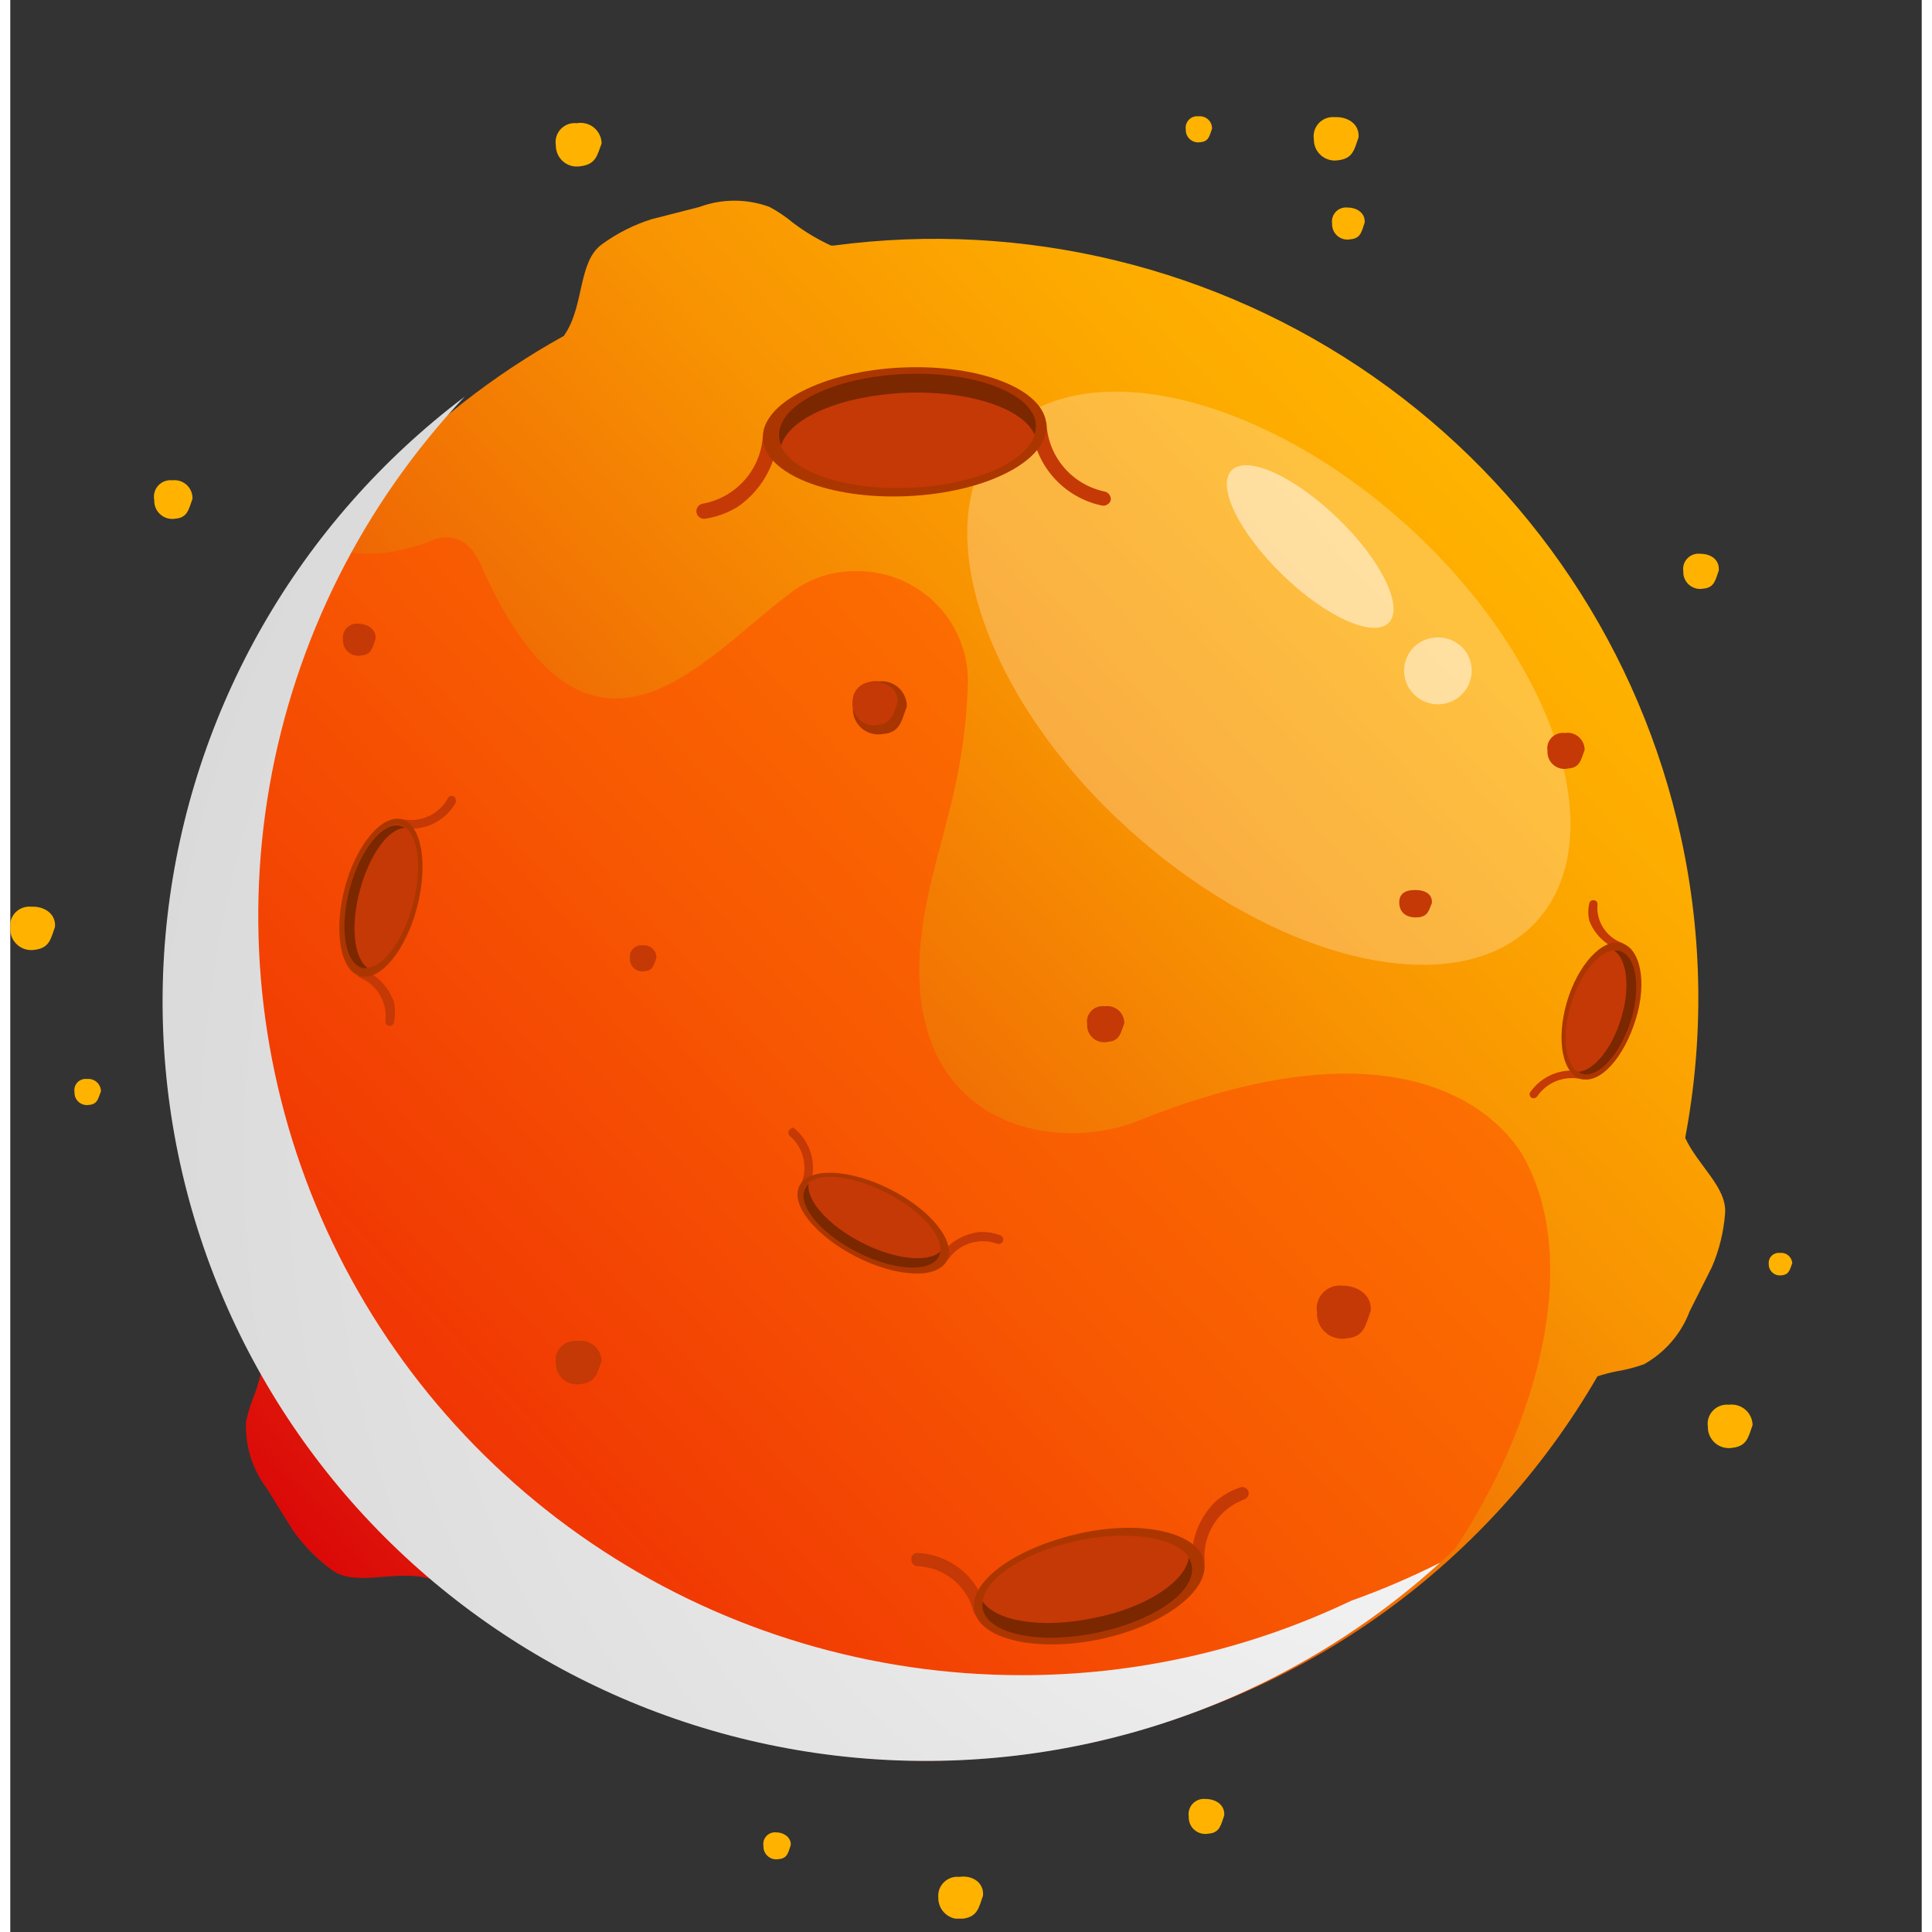 <svg width="200" height="200" viewBox="0 0 93 94" fill="none" xmlns="http://www.w3.org/2000/svg">
<rect x="0" y="0" width="93" height="94" fill="#333333" stroke="none"/>
<g id="planet-orange" clip-path="url(#clip0_115_981)">
<path id="Vector" d="M81.288 40.752C79.314 31.674 73.975 23.668 66.334 18.331C58.693 12.993 49.311 10.714 40.057 11.948H39.934C39.279 11.647 38.659 11.276 38.086 10.841C37.731 10.546 37.348 10.287 36.942 10.069C35.841 9.662 34.631 9.662 33.53 10.069L31.192 10.668C30.323 10.943 29.505 11.359 28.771 11.897C27.648 12.73 27.913 14.762 27.055 16.154C27.014 16.213 26.976 16.274 26.943 16.337C19.993 20.189 14.47 26.158 11.186 33.366C7.902 40.574 7.031 48.641 8.702 56.378C9.445 59.788 10.666 63.078 12.328 66.152C12.231 66.737 12.08 67.311 11.878 67.869C11.699 68.291 11.562 68.73 11.47 69.18C11.418 70.349 11.779 71.499 12.491 72.431C12.91 73.111 13.328 73.792 13.757 74.463C14.278 75.207 14.92 75.859 15.657 76.393C16.78 77.216 18.66 76.393 20.253 76.769C20.702 76.891 21.111 77.003 21.479 77.125C25.65 80.525 30.516 82.981 35.737 84.322C40.959 85.663 46.412 85.857 51.717 84.89C57.021 83.923 62.051 81.819 66.455 78.723C70.86 75.628 74.534 71.615 77.223 66.965C77.528 66.864 77.838 66.783 78.152 66.721C78.608 66.646 79.056 66.531 79.49 66.375C80.51 65.805 81.295 64.894 81.707 63.805C82.064 63.084 82.432 62.372 82.789 61.651C83.148 60.819 83.366 59.933 83.433 59.03C83.525 57.77 82.115 56.713 81.492 55.362C82.408 50.527 82.339 45.559 81.288 40.752V40.752Z" fill="url(#paint0_linear_115_981)"/>
<path id="Vector_2" opacity="0.5" d="M73.72 56.459C73.536 56.073 69.737 48.565 54.886 54.529C50.454 56.307 42.763 54.529 44.469 44.541C45.112 40.792 46.44 38.283 46.593 33.182C46.6 32.472 46.465 31.768 46.194 31.11C45.924 30.452 45.525 29.855 45.02 29.353C44.515 28.85 43.914 28.453 43.253 28.184C42.592 27.916 41.884 27.781 41.17 27.788C39.934 27.767 38.733 28.193 37.789 28.986C33.704 32.035 28.199 39.147 23 27.727C22.892 27.436 22.748 27.159 22.572 26.904C22.353 26.556 22.01 26.303 21.612 26.198C21.214 26.092 20.79 26.141 20.427 26.335C20.427 26.335 17.628 27.493 15.79 26.629C15.531 26.523 15.26 26.448 14.983 26.406C9.329 33.813 6.692 43.071 7.601 52.328C8.509 61.585 12.896 70.16 19.883 76.341C26.871 82.521 35.946 85.85 45.294 85.664C54.642 85.478 63.575 81.79 70.309 75.336C74.22 69.454 76.447 61.62 73.72 56.459Z" fill="#FF4800"/>
<path id="Vector_3" style="mix-blend-mode:overlay" d="M49.187 81.504C41.947 81.501 34.865 79.392 28.813 75.438C22.761 71.484 18.004 65.855 15.126 59.246C12.247 52.637 11.374 45.334 12.614 38.238C13.853 31.142 17.151 24.56 22.102 19.304C18.104 22.321 14.762 26.113 12.278 30.451C9.795 34.788 8.221 39.582 7.651 44.541C7.081 49.501 7.528 54.524 8.964 59.307C10.4 64.09 12.796 68.534 16.007 72.371C19.218 76.207 23.177 79.356 27.645 81.629C32.113 83.9 36.998 85.248 42.004 85.59C47.011 85.931 52.035 85.26 56.773 83.617C61.511 81.973 65.866 79.391 69.573 76.027C68.166 76.736 66.717 77.357 65.233 77.886C60.225 80.275 54.741 81.512 49.187 81.504V81.504Z" fill="url(#paint1_radial_115_981)"/>
<path id="Vector_4" opacity="0.25" d="M68.021 25.624C75.17 32.156 77.999 40.752 74.251 44.836C70.503 48.92 61.648 46.868 54.457 40.386C47.267 33.904 44.479 25.258 48.227 21.174C51.976 17.089 60.831 19.091 68.021 25.624Z" fill="white"/>
<path id="Vector_5" opacity="0.5" d="M64.589 25.217C66.703 27.249 67.817 29.535 67.071 30.297C66.325 31.059 64.007 30.013 61.903 27.97C59.799 25.928 58.675 23.663 59.421 22.89C60.167 22.118 62.475 23.175 64.589 25.217Z" fill="white"/>
<path id="Vector_6" opacity="0.5" d="M70.646 31.496C70.869 31.727 71.02 32.019 71.078 32.334C71.137 32.65 71.1 32.975 70.974 33.271C70.848 33.566 70.637 33.818 70.368 33.995C70.099 34.172 69.784 34.266 69.461 34.266C69.138 34.266 68.823 34.172 68.554 33.995C68.285 33.818 68.074 33.566 67.948 33.271C67.822 32.975 67.785 32.65 67.844 32.334C67.902 32.019 68.053 31.727 68.276 31.496C68.592 31.186 69.017 31.012 69.461 31.012C69.905 31.012 70.33 31.186 70.646 31.496V31.496Z" fill="white"/>
<path id="Vector_7" d="M53.375 24.547C53.336 24.572 53.293 24.59 53.247 24.599C53.202 24.607 53.155 24.607 53.109 24.597C52.19 24.402 51.36 23.915 50.743 23.209C50.126 22.504 49.756 21.618 49.688 20.686C49.688 20.589 49.727 20.496 49.796 20.427C49.865 20.358 49.958 20.32 50.056 20.32C50.153 20.32 50.247 20.358 50.316 20.427C50.385 20.496 50.423 20.589 50.423 20.686C50.476 21.457 50.781 22.191 51.292 22.774C51.803 23.358 52.491 23.759 53.252 23.917C53.348 23.939 53.431 23.996 53.484 24.078C53.537 24.159 53.557 24.258 53.538 24.354C53.51 24.436 53.451 24.504 53.375 24.547V24.547Z" fill="#C43906"/>
<path id="Vector_8" d="M35.41 24.648C34.924 24.949 34.382 25.15 33.816 25.238C33.768 25.245 33.719 25.244 33.671 25.233C33.623 25.222 33.578 25.202 33.538 25.174C33.499 25.145 33.465 25.109 33.439 25.068C33.413 25.027 33.395 24.981 33.387 24.933C33.379 24.885 33.381 24.835 33.392 24.788C33.403 24.741 33.423 24.696 33.452 24.656C33.48 24.617 33.516 24.583 33.558 24.557C33.599 24.531 33.645 24.514 33.694 24.506C34.46 24.365 35.159 23.98 35.684 23.407C36.21 22.835 36.533 22.108 36.605 21.336C36.608 21.288 36.622 21.241 36.644 21.198C36.666 21.155 36.697 21.117 36.734 21.086C36.771 21.055 36.813 21.031 36.86 21.017C36.906 21.002 36.955 20.997 37.003 21.001C37.052 21.003 37.1 21.016 37.143 21.037C37.187 21.059 37.226 21.089 37.258 21.126C37.289 21.163 37.313 21.206 37.327 21.253C37.341 21.3 37.346 21.349 37.34 21.397C37.269 22.044 37.06 22.669 36.727 23.23C36.394 23.79 35.945 24.274 35.41 24.648V24.648Z" fill="#C43906"/>
<path id="Vector_9" d="M50.413 20.686C50.495 22.423 47.472 23.968 43.652 24.14C39.832 24.313 36.697 23.043 36.615 21.336C36.533 19.629 39.556 18.054 43.376 17.882C47.196 17.709 50.331 18.948 50.413 20.686Z" fill="#AC3600"/>
<path id="Vector_10" d="M43.755 23.735C47.21 23.596 49.96 22.251 49.898 20.732C49.837 19.212 46.986 18.093 43.531 18.233C40.076 18.372 37.325 19.716 37.387 21.236C37.449 22.755 40.3 23.874 43.755 23.735Z" fill="#C43906"/>
<path id="Vector_11" d="M43.56 19.111C46.675 18.989 49.3 19.883 49.831 21.143C49.879 20.999 49.904 20.848 49.902 20.696C49.841 19.172 46.981 18.054 43.529 18.197C40.077 18.339 37.319 19.68 37.401 21.244C37.411 21.395 37.445 21.542 37.503 21.681C37.902 20.32 40.445 19.243 43.56 19.111Z" fill="#7B2700"/>
<path id="Vector_12" d="M43.917 75.641C43.976 75.587 44.053 75.558 44.132 75.56C44.91 75.593 45.656 75.876 46.258 76.367C46.861 76.858 47.286 77.53 47.472 78.283C47.482 78.322 47.484 78.363 47.478 78.404C47.472 78.444 47.457 78.483 47.435 78.517C47.413 78.551 47.384 78.581 47.35 78.603C47.316 78.626 47.277 78.641 47.237 78.648C47.158 78.667 47.075 78.654 47.007 78.612C46.938 78.57 46.888 78.503 46.869 78.425C46.717 77.811 46.37 77.262 45.878 76.861C45.386 76.46 44.777 76.228 44.142 76.2C44.101 76.2 44.061 76.192 44.024 76.176C43.986 76.16 43.953 76.136 43.925 76.107C43.897 76.077 43.876 76.042 43.862 76.004C43.849 75.966 43.843 75.925 43.846 75.885C43.838 75.842 43.84 75.797 43.853 75.755C43.865 75.712 43.887 75.674 43.917 75.641Z" fill="#C43906"/>
<path id="Vector_13" d="M58.624 73.071C58.978 72.758 59.391 72.519 59.84 72.37C59.917 72.343 60.002 72.347 60.076 72.381C60.15 72.415 60.208 72.477 60.238 72.553C60.264 72.631 60.259 72.716 60.222 72.79C60.186 72.864 60.122 72.921 60.044 72.949C59.441 73.171 58.927 73.581 58.577 74.117C58.227 74.653 58.061 75.288 58.103 75.926C58.108 75.966 58.104 76.006 58.092 76.045C58.081 76.084 58.062 76.119 58.036 76.151C58.01 76.182 57.979 76.208 57.943 76.227C57.907 76.246 57.868 76.257 57.828 76.261C57.746 76.264 57.666 76.237 57.604 76.184C57.541 76.131 57.501 76.057 57.491 75.977C57.466 75.44 57.554 74.905 57.749 74.404C57.944 73.904 58.242 73.45 58.624 73.071V73.071Z" fill="#C43906"/>
<path id="Vector_14" d="M46.91 78.384C46.603 76.972 48.861 75.336 51.955 74.625C55.05 73.914 57.797 74.564 58.083 75.966C58.369 77.368 56.173 79.065 53.109 79.736C50.045 80.406 47.216 79.797 46.91 78.384Z" fill="#AC3600"/>
<path id="Vector_15" d="M51.925 74.96C54.733 74.371 57.225 74.889 57.491 76.129C57.756 77.368 55.693 78.852 52.885 79.441C50.076 80.03 47.584 79.512 47.318 78.273C47.053 77.033 49.126 75.56 51.925 74.96Z" fill="#C43906"/>
<path id="Vector_16" d="M52.731 78.72C50.199 79.258 47.931 78.882 47.308 77.907C47.293 78.028 47.293 78.151 47.308 78.273C47.574 79.512 50.066 80.03 52.874 79.441C55.683 78.852 57.746 77.409 57.481 76.129C57.453 76.007 57.404 75.89 57.338 75.783C57.195 76.931 55.264 78.232 52.731 78.72Z" fill="#7B2700"/>
<path id="Vector_17" d="M21.673 38.892C21.687 38.946 21.687 39.002 21.673 39.055C21.41 39.524 21 39.894 20.506 40.111C20.012 40.327 19.461 40.377 18.936 40.254C18.88 40.242 18.832 40.208 18.801 40.161C18.77 40.113 18.76 40.055 18.772 40C18.789 39.946 18.825 39.9 18.875 39.872C18.924 39.843 18.982 39.835 19.038 39.848C19.474 39.948 19.931 39.902 20.339 39.719C20.747 39.535 21.082 39.224 21.295 38.832C21.308 38.807 21.325 38.785 21.347 38.768C21.368 38.75 21.393 38.737 21.42 38.73C21.447 38.722 21.475 38.72 21.503 38.723C21.53 38.727 21.557 38.736 21.581 38.75C21.606 38.766 21.627 38.786 21.643 38.811C21.659 38.836 21.669 38.863 21.673 38.892Z" fill="#C43906"/>
<path id="Vector_18" d="M18.67 48.768C18.733 49.087 18.733 49.415 18.67 49.733C18.668 49.761 18.659 49.788 18.646 49.812C18.633 49.837 18.614 49.858 18.592 49.875C18.57 49.892 18.545 49.905 18.518 49.912C18.491 49.919 18.463 49.92 18.435 49.916C18.38 49.908 18.33 49.88 18.296 49.836C18.261 49.793 18.245 49.737 18.251 49.682C18.305 49.242 18.213 48.795 17.988 48.412C17.763 48.029 17.418 47.729 17.005 47.559C16.979 47.549 16.955 47.534 16.936 47.514C16.916 47.495 16.9 47.472 16.889 47.446C16.879 47.42 16.874 47.393 16.874 47.365C16.875 47.337 16.881 47.31 16.893 47.285C16.913 47.232 16.954 47.19 17.006 47.167C17.057 47.145 17.116 47.143 17.169 47.163C17.518 47.31 17.833 47.529 18.092 47.806C18.35 48.083 18.547 48.41 18.67 48.768Z" fill="#C43906"/>
<path id="Vector_19" d="M19.038 39.858C20.008 40.112 20.345 42.022 19.793 44.135C19.242 46.248 18.006 47.742 17.036 47.498C16.066 47.254 15.718 45.324 16.27 43.221C16.821 41.117 18.067 39.624 19.038 39.858Z" fill="#AC3600"/>
<path id="Vector_20" d="M19.589 44.013C19.078 45.923 17.975 47.285 17.128 47.061C16.28 46.838 16.004 45.11 16.515 43.2C17.026 41.29 18.129 39.929 18.976 40.152C19.824 40.376 20.1 42.103 19.589 44.013Z" fill="#C43906"/>
<path id="Vector_21" d="M17.005 43.332C17.465 41.605 18.404 40.284 19.211 40.284C19.138 40.24 19.059 40.206 18.976 40.183C18.129 39.959 17.026 41.321 16.515 43.231C16.004 45.141 16.28 46.868 17.128 47.092C17.212 47.107 17.299 47.107 17.383 47.092C16.719 46.624 16.546 45.05 17.005 43.332Z" fill="#7B2700"/>
<path id="Vector_22" d="M38.014 54.864C38.069 54.864 38.123 54.882 38.167 54.915C38.591 55.275 38.883 55.763 39 56.305C39.116 56.847 39.05 57.412 38.811 57.912C38.784 57.964 38.739 58.004 38.683 58.023C38.628 58.042 38.568 58.038 38.515 58.014C38.464 57.986 38.426 57.94 38.409 57.885C38.392 57.83 38.397 57.77 38.423 57.719C38.627 57.315 38.689 56.855 38.6 56.411C38.511 55.968 38.276 55.566 37.932 55.27C37.9 55.243 37.876 55.207 37.864 55.166C37.853 55.125 37.853 55.082 37.867 55.041C37.88 55.001 37.905 54.966 37.938 54.939C37.972 54.913 38.013 54.898 38.055 54.895L38.014 54.864Z" fill="#C43906"/>
<path id="Vector_23" d="M47.155 59.944C47.503 59.928 47.851 59.983 48.176 60.106C48.229 60.127 48.271 60.167 48.294 60.219C48.317 60.27 48.319 60.328 48.299 60.381C48.29 60.408 48.275 60.432 48.256 60.454C48.237 60.475 48.215 60.492 48.189 60.504C48.163 60.517 48.135 60.524 48.107 60.525C48.078 60.527 48.05 60.523 48.023 60.513C47.596 60.357 47.13 60.348 46.697 60.486C46.264 60.624 45.89 60.901 45.633 61.275C45.601 61.322 45.551 61.354 45.494 61.365C45.438 61.375 45.379 61.363 45.332 61.331C45.285 61.298 45.252 61.249 45.242 61.193C45.231 61.136 45.243 61.078 45.276 61.031C45.497 60.731 45.778 60.479 46.101 60.292C46.425 60.105 46.783 59.987 47.155 59.944V59.944Z" fill="#C43906"/>
<path id="Vector_24" d="M38.402 57.688C38.862 56.784 40.843 56.865 42.825 57.871C44.806 58.877 46.042 60.432 45.572 61.336C45.102 62.24 43.131 62.159 41.15 61.143C39.168 60.127 37.932 58.593 38.402 57.688Z" fill="#AC3600"/>
<path id="Vector_25" d="M42.661 58.054C44.459 58.969 45.582 60.361 45.163 61.102C44.745 61.844 42.968 61.783 41.18 60.858C39.393 59.934 38.269 58.552 38.678 57.76C39.086 56.967 40.853 57.13 42.661 58.054Z" fill="#C43906"/>
<path id="Vector_26" d="M41.415 60.452C39.801 59.619 38.729 58.42 38.841 57.597C38.773 57.656 38.717 57.729 38.678 57.81C38.269 58.603 39.383 59.985 41.18 60.909C42.978 61.834 44.755 61.925 45.163 61.153C45.206 61.074 45.233 60.988 45.245 60.899C44.642 61.448 43.029 61.285 41.415 60.452Z" fill="#7B2700"/>
<path id="Vector_27" d="M73.934 53.299C73.924 53.279 73.919 53.256 73.919 53.233C73.919 53.211 73.924 53.188 73.934 53.167C74.214 52.753 74.615 52.434 75.082 52.252C75.549 52.071 76.061 52.035 76.549 52.151C76.574 52.155 76.599 52.164 76.62 52.177C76.642 52.191 76.661 52.208 76.675 52.229C76.69 52.25 76.7 52.274 76.704 52.299C76.709 52.324 76.708 52.35 76.702 52.375C76.682 52.423 76.645 52.463 76.599 52.487C76.552 52.511 76.498 52.518 76.447 52.507C76.045 52.413 75.624 52.442 75.239 52.591C74.855 52.74 74.524 53.001 74.292 53.34C74.263 53.383 74.218 53.415 74.168 53.428C74.117 53.441 74.063 53.435 74.016 53.411C73.975 53.386 73.946 53.346 73.934 53.299V53.299Z" fill="#C43906"/>
<path id="Vector_28" d="M76.825 44.795C76.762 44.518 76.762 44.23 76.825 43.952C76.835 43.903 76.864 43.859 76.906 43.83C76.948 43.802 76.999 43.791 77.049 43.8C77.076 43.801 77.101 43.807 77.124 43.819C77.148 43.831 77.168 43.847 77.185 43.867C77.201 43.888 77.213 43.911 77.22 43.936C77.226 43.961 77.227 43.988 77.223 44.013C77.191 44.409 77.289 44.805 77.503 45.14C77.716 45.475 78.034 45.733 78.408 45.872C78.432 45.88 78.454 45.893 78.473 45.91C78.492 45.927 78.507 45.947 78.517 45.97C78.528 45.993 78.534 46.018 78.534 46.043C78.535 46.068 78.53 46.093 78.52 46.116C78.496 46.162 78.455 46.198 78.406 46.215C78.356 46.232 78.302 46.229 78.255 46.208C77.929 46.087 77.633 45.898 77.387 45.654C77.141 45.411 76.949 45.118 76.825 44.795V44.795Z" fill="#C43906"/>
<path id="Vector_29" d="M76.447 52.497C75.517 52.273 75.201 50.597 75.732 48.768C76.263 46.939 77.458 45.649 78.377 45.883C79.296 46.116 79.664 47.752 79.082 49.611C78.5 51.471 77.366 52.73 76.447 52.497Z" fill="#AC3600"/>
<path id="Vector_30" d="M75.926 48.88C76.426 47.224 77.478 46.055 78.285 46.258C79.092 46.462 79.306 47.975 78.857 49.632C78.408 51.288 77.315 52.456 76.498 52.253C75.681 52.05 75.436 50.536 75.926 48.88Z" fill="#C43906"/>
<path id="Vector_31" d="M78.387 49.51C77.948 51.003 77.049 52.1 76.283 52.151C76.35 52.195 76.422 52.229 76.498 52.253C77.315 52.456 78.367 51.237 78.857 49.632C79.347 48.026 79.102 46.462 78.285 46.258C78.204 46.243 78.121 46.243 78.04 46.258C78.643 46.645 78.837 48.016 78.387 49.51Z" fill="#7B2700"/>
<path id="Vector_32" d="M69.165 43.942C69.022 44.287 68.981 44.602 68.47 44.633C67.96 44.663 67.612 44.43 67.582 43.972C67.551 43.515 67.827 43.302 68.348 43.302C68.868 43.302 69.206 43.525 69.165 43.942Z" fill="#C43906"/>
<path id="Vector_33" d="M28.771 6.98C28.556 7.539 28.506 7.996 27.75 8.087C27.601 8.114 27.448 8.108 27.302 8.07C27.156 8.031 27.021 7.96 26.905 7.863C26.79 7.766 26.698 7.644 26.636 7.508C26.573 7.371 26.542 7.222 26.544 7.071C26.52 6.93 26.529 6.784 26.57 6.647C26.612 6.509 26.685 6.383 26.784 6.279C26.883 6.174 27.006 6.094 27.141 6.045C27.277 5.995 27.422 5.978 27.566 5.994C27.712 5.968 27.862 5.973 28.006 6.01C28.15 6.047 28.284 6.115 28.398 6.209C28.513 6.303 28.606 6.42 28.67 6.553C28.735 6.687 28.769 6.832 28.771 6.98V6.98Z" fill="#FFB300"/>
<path id="Vector_34" d="M8.865 24.272C8.681 24.76 8.64 25.187 8.028 25.237C7.898 25.259 7.766 25.251 7.64 25.215C7.514 25.179 7.398 25.115 7.3 25.028C7.202 24.941 7.125 24.834 7.074 24.714C7.023 24.593 7 24.463 7.006 24.333C6.98 24.209 6.983 24.08 7.016 23.957C7.049 23.834 7.111 23.721 7.197 23.627C7.283 23.533 7.39 23.46 7.51 23.415C7.629 23.37 7.758 23.354 7.885 23.368C8.011 23.353 8.139 23.366 8.26 23.405C8.381 23.444 8.491 23.509 8.585 23.595C8.678 23.681 8.751 23.786 8.8 23.903C8.848 24.02 8.87 24.146 8.865 24.272Z" fill="#FFB300"/>
<path id="Vector_35" d="M4.412 53.096C4.279 53.431 4.249 53.726 3.84 53.757C3.75 53.774 3.658 53.77 3.57 53.746C3.482 53.723 3.4 53.679 3.331 53.62C3.262 53.56 3.208 53.486 3.172 53.402C3.137 53.318 3.12 53.227 3.125 53.137C3.11 53.052 3.115 52.965 3.14 52.883C3.165 52.8 3.209 52.725 3.269 52.663C3.328 52.6 3.402 52.553 3.484 52.524C3.565 52.495 3.652 52.486 3.738 52.497C3.823 52.488 3.908 52.497 3.989 52.524C4.07 52.55 4.144 52.592 4.208 52.649C4.271 52.705 4.322 52.774 4.357 52.851C4.392 52.928 4.411 53.012 4.412 53.096V53.096Z" fill="#FFB300"/>
<path id="Vector_36" d="M58.471 6.259C58.349 6.594 58.318 6.888 57.899 6.919C57.81 6.934 57.719 6.93 57.632 6.905C57.545 6.881 57.465 6.837 57.397 6.777C57.33 6.718 57.276 6.644 57.241 6.561C57.206 6.479 57.19 6.389 57.195 6.299C57.181 6.214 57.188 6.127 57.214 6.044C57.241 5.962 57.286 5.887 57.346 5.825C57.407 5.763 57.48 5.716 57.562 5.687C57.644 5.658 57.731 5.649 57.818 5.659C57.901 5.65 57.986 5.66 58.066 5.686C58.145 5.712 58.219 5.755 58.281 5.812C58.342 5.869 58.391 5.938 58.424 6.015C58.457 6.092 58.473 6.175 58.471 6.259Z" fill="#FFB300"/>
<path id="Vector_37" d="M43.621 34.371C43.366 35.052 43.304 35.651 42.457 35.712C42.273 35.746 42.084 35.739 41.904 35.69C41.724 35.641 41.558 35.552 41.417 35.429C41.277 35.307 41.166 35.155 41.093 34.984C41.02 34.813 40.987 34.628 40.996 34.442C40.968 34.27 40.98 34.093 41.032 33.927C41.085 33.76 41.175 33.608 41.298 33.482C41.42 33.357 41.57 33.262 41.736 33.204C41.901 33.147 42.078 33.129 42.252 33.152C42.425 33.132 42.6 33.148 42.766 33.201C42.931 33.253 43.084 33.339 43.213 33.455C43.343 33.57 43.446 33.711 43.516 33.869C43.587 34.027 43.622 34.198 43.621 34.371V34.371Z" fill="#A93500"/>
<path id="Vector_38" d="M28.771 66.233C28.556 66.792 28.506 67.249 27.75 67.341C27.601 67.368 27.448 67.362 27.302 67.323C27.156 67.284 27.021 67.213 26.905 67.116C26.79 67.019 26.698 66.898 26.636 66.761C26.573 66.624 26.542 66.475 26.544 66.325C26.52 66.183 26.529 66.038 26.57 65.9C26.612 65.762 26.685 65.636 26.784 65.532C26.883 65.427 27.006 65.347 27.141 65.298C27.277 65.248 27.422 65.231 27.566 65.248C27.712 65.221 27.862 65.226 28.006 65.263C28.15 65.3 28.284 65.368 28.398 65.462C28.513 65.556 28.606 65.674 28.67 65.807C28.735 65.94 28.769 66.085 28.771 66.233V66.233Z" fill="#C43906"/>
<path id="Vector_39" d="M31.436 46.604C31.314 46.929 31.283 47.224 30.865 47.254C30.775 47.271 30.682 47.268 30.594 47.244C30.506 47.22 30.424 47.177 30.356 47.117C30.287 47.058 30.232 46.983 30.197 46.9C30.161 46.816 30.145 46.725 30.15 46.634C30.136 46.549 30.143 46.462 30.169 46.38C30.196 46.297 30.241 46.222 30.301 46.16C30.362 46.098 30.436 46.051 30.517 46.022C30.599 45.993 30.686 45.984 30.773 45.994C30.858 45.986 30.944 45.995 31.025 46.022C31.106 46.049 31.18 46.093 31.243 46.15C31.306 46.208 31.355 46.278 31.389 46.356C31.422 46.435 31.438 46.519 31.436 46.604Z" fill="#C43906"/>
<path id="Vector_40" d="M43.172 34.168C42.968 34.727 42.916 35.184 42.212 35.276C42.062 35.304 41.908 35.3 41.761 35.262C41.614 35.224 41.477 35.153 41.36 35.056C41.244 34.959 41.151 34.837 41.088 34.699C41.025 34.561 40.993 34.411 40.996 34.26C40.974 34.118 40.984 33.974 41.026 33.837C41.069 33.7 41.142 33.575 41.241 33.471C41.339 33.367 41.461 33.287 41.596 33.237C41.73 33.187 41.875 33.168 42.018 33.183C42.62 33.152 43.223 33.528 43.172 34.168Z" fill="#C43906"/>
<path id="Vector_41" d="M17.771 31.079C17.628 31.496 17.587 31.852 17.077 31.892C16.966 31.914 16.851 31.91 16.742 31.881C16.633 31.853 16.532 31.8 16.446 31.726C16.36 31.653 16.293 31.561 16.248 31.458C16.203 31.355 16.183 31.242 16.188 31.13C16.171 31.025 16.179 30.918 16.211 30.817C16.244 30.716 16.299 30.624 16.373 30.548C16.448 30.472 16.539 30.414 16.64 30.379C16.741 30.345 16.848 30.334 16.954 30.348C17.363 30.348 17.812 30.602 17.771 31.079Z" fill="#C43906"/>
<path id="Vector_42" d="M54.202 49.784C54.029 50.241 53.988 50.648 53.416 50.688C53.29 50.719 53.158 50.719 53.032 50.69C52.905 50.66 52.787 50.602 52.688 50.519C52.589 50.436 52.51 50.33 52.459 50.212C52.408 50.093 52.386 49.964 52.395 49.835C52.374 49.718 52.382 49.598 52.416 49.485C52.451 49.372 52.513 49.269 52.595 49.184C52.678 49.099 52.779 49.034 52.892 48.995C53.004 48.957 53.124 48.945 53.242 48.961C53.361 48.942 53.483 48.949 53.6 48.981C53.716 49.014 53.824 49.071 53.915 49.15C54.007 49.228 54.08 49.326 54.129 49.435C54.179 49.545 54.204 49.664 54.202 49.784V49.784Z" fill="#C43906"/>
<path id="Vector_43" d="M65.6 6.685C65.396 7.244 65.345 7.701 64.64 7.793C64.491 7.822 64.337 7.817 64.189 7.779C64.042 7.741 63.905 7.671 63.789 7.573C63.672 7.476 63.579 7.354 63.516 7.216C63.453 7.078 63.422 6.928 63.425 6.777C63.402 6.636 63.413 6.491 63.455 6.354C63.497 6.218 63.571 6.093 63.669 5.988C63.768 5.884 63.889 5.804 64.024 5.754C64.159 5.704 64.303 5.686 64.446 5.7C65.049 5.669 65.651 6.015 65.6 6.685Z" fill="#FFB300"/>
<path id="Vector_44" d="M65.896 10.831C65.753 11.247 65.713 11.603 65.202 11.643C65.091 11.665 64.977 11.661 64.867 11.633C64.758 11.604 64.657 11.551 64.571 11.477C64.486 11.404 64.418 11.312 64.373 11.209C64.329 11.106 64.308 10.994 64.313 10.881C64.296 10.777 64.304 10.669 64.337 10.568C64.369 10.467 64.424 10.375 64.499 10.299C64.573 10.223 64.664 10.165 64.765 10.131C64.866 10.096 64.974 10.085 65.079 10.099C65.498 10.099 65.937 10.353 65.896 10.831Z" fill="#FFB300"/>
<path id="Vector_45" d="M2.175 45.1C1.971 45.659 1.92 46.116 1.215 46.208C1.066 46.236 0.912 46.232 0.765 46.194C0.617 46.156 0.481 46.085 0.364 45.988C0.248 45.891 0.154 45.769 0.091 45.631C0.028 45.493 -0.003 45.343 -4.74354e-05 45.192C-0.023 45.05 -0.012 44.906 0.03 44.769C0.072 44.633 0.146 44.507 0.244 44.403C0.343 44.299 0.464 44.219 0.599 44.169C0.734 44.119 0.878 44.1 1.021 44.115C1.624 44.084 2.226 44.43 2.175 45.1Z" fill="#FFB300"/>
<path id="Vector_46" d="M76.6 36.485C76.426 36.942 76.385 37.348 75.814 37.389C75.687 37.419 75.556 37.42 75.429 37.391C75.303 37.361 75.185 37.303 75.086 37.219C74.986 37.136 74.908 37.031 74.857 36.912C74.806 36.793 74.784 36.664 74.792 36.535C74.772 36.42 74.78 36.301 74.814 36.189C74.848 36.077 74.909 35.974 74.99 35.889C75.071 35.804 75.172 35.739 75.283 35.7C75.394 35.66 75.513 35.647 75.63 35.662C75.749 35.642 75.872 35.65 75.989 35.682C76.105 35.715 76.214 35.772 76.306 35.85C76.398 35.928 76.472 36.026 76.523 36.135C76.574 36.245 76.6 36.364 76.6 36.485V36.485Z" fill="#C43906"/>
<path id="Vector_47" d="M86.701 61.458C86.589 61.752 86.558 62.017 86.19 62.047C86.111 62.061 86.03 62.057 85.952 62.035C85.875 62.014 85.803 61.975 85.743 61.923C85.682 61.87 85.634 61.805 85.602 61.731C85.57 61.658 85.555 61.578 85.557 61.498C85.549 61.426 85.558 61.352 85.582 61.283C85.606 61.214 85.646 61.152 85.698 61.1C85.75 61.048 85.813 61.009 85.882 60.985C85.951 60.96 86.025 60.952 86.099 60.96C86.171 60.952 86.245 60.958 86.315 60.979C86.385 60.999 86.451 61.034 86.507 61.081C86.563 61.127 86.609 61.185 86.643 61.249C86.676 61.314 86.696 61.385 86.701 61.458V61.458Z" fill="#FFB300"/>
<path id="Vector_48" d="M59.064 88.331C58.9 88.778 58.859 89.174 58.298 89.215C58.177 89.238 58.053 89.234 57.934 89.202C57.815 89.171 57.706 89.112 57.613 89.032C57.52 88.952 57.447 88.851 57.4 88.739C57.352 88.626 57.331 88.504 57.338 88.382C57.319 88.268 57.328 88.152 57.363 88.042C57.397 87.933 57.457 87.832 57.537 87.75C57.617 87.667 57.716 87.604 57.825 87.565C57.934 87.527 58.05 87.514 58.165 87.528C58.635 87.528 59.105 87.803 59.064 88.331Z" fill="#FFB300"/>
<path id="Vector_49" d="M83.126 27.757C82.963 28.204 82.922 28.6 82.36 28.641C82.239 28.663 82.115 28.657 81.996 28.624C81.877 28.591 81.768 28.531 81.675 28.45C81.583 28.369 81.51 28.268 81.463 28.155C81.415 28.042 81.394 27.92 81.4 27.798C81.382 27.684 81.391 27.568 81.425 27.458C81.46 27.349 81.519 27.248 81.6 27.166C81.68 27.083 81.778 27.02 81.887 26.981C81.996 26.943 82.113 26.93 82.228 26.944C82.728 26.944 83.167 27.219 83.126 27.757Z" fill="#FFB300"/>
<path id="Vector_50" d="M84.771 69.332C84.566 69.901 84.515 70.348 83.811 70.439C83.661 70.468 83.507 70.463 83.36 70.425C83.213 70.387 83.076 70.317 82.959 70.22C82.843 70.122 82.75 70 82.687 69.862C82.624 69.725 82.592 69.575 82.595 69.423C82.573 69.282 82.583 69.138 82.625 69.001C82.668 68.864 82.741 68.739 82.84 68.635C82.938 68.531 83.06 68.451 83.194 68.401C83.329 68.351 83.473 68.332 83.617 68.346C83.759 68.328 83.903 68.339 84.041 68.38C84.178 68.421 84.306 68.49 84.415 68.583C84.524 68.676 84.612 68.79 84.673 68.919C84.734 69.049 84.767 69.189 84.771 69.332V69.332Z" fill="#FFB300"/>
<path id="Vector_51" d="M47.328 92.233C47.124 92.801 47.073 93.249 46.368 93.35C46.219 93.379 46.065 93.374 45.918 93.336C45.77 93.298 45.634 93.228 45.517 93.13C45.401 93.033 45.307 92.911 45.245 92.773C45.181 92.635 45.15 92.485 45.153 92.334C45.139 92.197 45.155 92.059 45.201 91.929C45.248 91.799 45.322 91.681 45.42 91.584C45.518 91.487 45.637 91.412 45.767 91.366C45.898 91.32 46.037 91.304 46.174 91.318C46.787 91.227 47.38 91.572 47.328 92.233Z" fill="#FFB300"/>
<path id="Vector_52" d="M37.973 89.774C37.85 90.119 37.82 90.424 37.381 90.454C37.288 90.471 37.193 90.467 37.102 90.443C37.012 90.418 36.928 90.373 36.857 90.311C36.787 90.25 36.731 90.173 36.694 90.087C36.657 90.001 36.641 89.908 36.645 89.814C36.63 89.727 36.636 89.637 36.662 89.552C36.688 89.468 36.734 89.39 36.795 89.326C36.857 89.262 36.932 89.213 37.016 89.183C37.1 89.153 37.19 89.143 37.279 89.154C37.636 89.154 38.004 89.408 37.973 89.774Z" fill="#FFB300"/>
<path id="Vector_53" d="M66.192 63.774C65.947 64.455 65.876 65.055 65.028 65.115C64.846 65.15 64.659 65.142 64.48 65.094C64.301 65.045 64.135 64.957 63.996 64.835C63.856 64.714 63.746 64.563 63.674 64.393C63.601 64.224 63.569 64.04 63.578 63.856C63.547 63.682 63.558 63.505 63.61 63.337C63.661 63.169 63.752 63.015 63.874 62.888C63.997 62.762 64.147 62.666 64.314 62.608C64.481 62.55 64.659 62.532 64.834 62.555C65.539 62.555 66.254 62.992 66.192 63.774Z" fill="#C43906"/>
</g>
<defs>
<linearGradient id="paint0_linear_115_981" x1="14.324" y1="75.237" x2="71.955" y2="22.895" gradientUnits="userSpaceOnUse">
<stop stop-color="#DB0909"/>
<stop offset="0.21" stop-color="#E53807"/>
<stop offset="0.47" stop-color="#F06D04"/>
<stop offset="0.7" stop-color="#F89302"/>
<stop offset="0.89" stop-color="#FDAA00"/>
<stop offset="1" stop-color="#FFB300"/>
</linearGradient>
<radialGradient id="paint1_radial_115_981" cx="0" cy="0" r="1" gradientUnits="userSpaceOnUse" gradientTransform="translate(70.125 56.337) scale(65.978 65.634)">
<stop stop-color="white"/>
<stop offset="0.58" stop-color="#E6E6E6"/>
<stop offset="1" stop-color="#D9D9D9"/>
</radialGradient>
<clipPath id="clip0_115_981">
<rect width="92.809" height="93.35" fill="white"/>
</clipPath>
</defs>
</svg>

